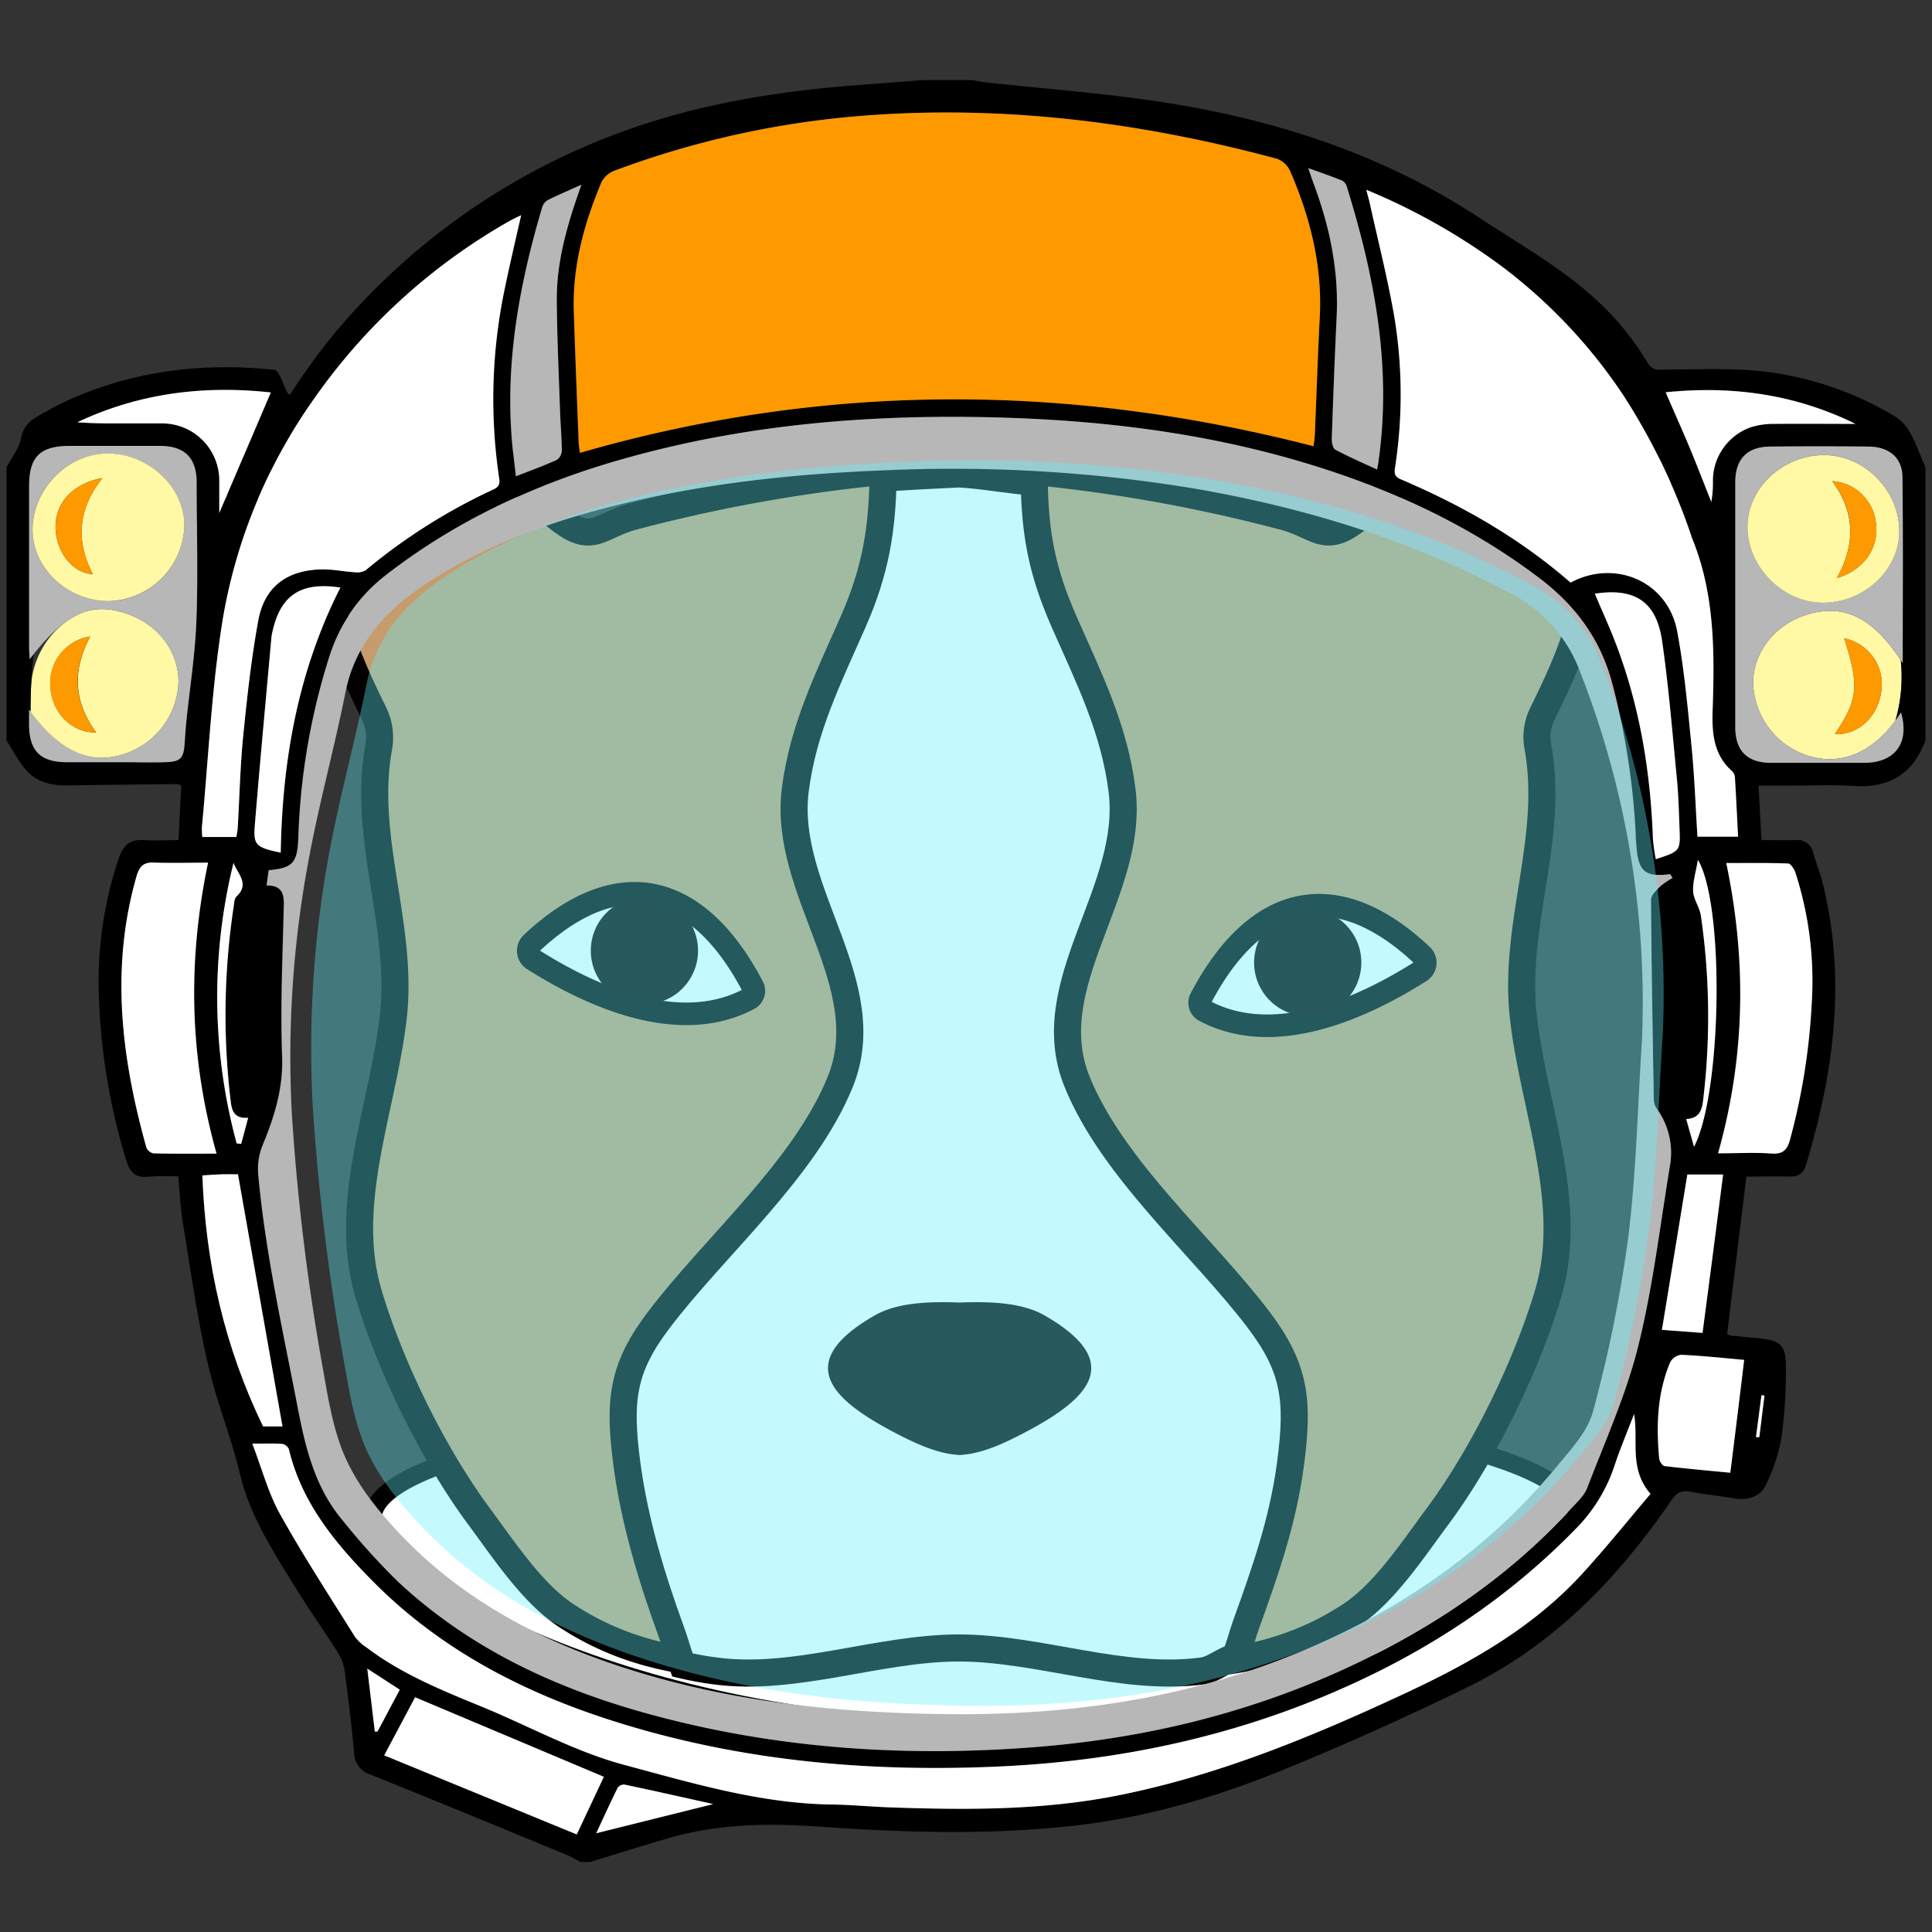 <svg xmlns="http://www.w3.org/2000/svg" viewBox="0 0 428 428"><rect x="0" y="0" width="428" height="428" fill="#333333" stroke="none"/><defs><style>.cls-1{fill:#e0b892;}.cls-10,.cls-2,.cls-4,.cls-5{fill:#fff;}.cls-2{stroke:#000;stroke-width:4px;}.cls-2,.cls-3,.cls-4,.cls-5{stroke-miterlimit:10;}.cls-3{fill:#c69c6d;}.cls-3,.cls-4,.cls-5{stroke:#020000;}.cls-3,.cls-4{stroke-width:6px;}.cls-5{stroke-width:5px;}.cls-6{fill:#070000;}.cls-7{fill:#fff8a4;}.cls-8{fill:#f90;}.cls-9{fill:#b7b7b7;}.cls-11,.cls-12{fill:#60f1fc;}.cls-11{opacity:0.37;}.cls-13{fill:none;}</style></defs><title>deploy_1</title><g id="Layer_2" data-name="Layer 2"><g id="Layer_2-2" data-name="Layer 2"><path class="cls-1" d="M207.31,140.82c-2.93-13.36-14.54-37.3-1.33-34.62.67.14,15.82,12,21.83,19.31a1.74,1.74,0,0,1-.26,2.47l-17.47,13.83A1.73,1.73,0,0,1,207.31,140.82Z"/><path class="cls-1" d="M223.12,140.82c2.93-13.36,3.54-21.32,1.32-34.62a1.73,1.73,0,0,0-2.91-1,245.11,245.11,0,0,0-18.91,20.27,1.74,1.74,0,0,0,.26,2.47l17.46,13.83A1.74,1.74,0,0,0,223.12,140.82Z"/><path class="cls-2" d="M349.56,336.32c0,14-51.95,46.68-130.56,46.68S82.56,350.29,82.56,336.32,140.39,311,219,311,349.56,322.36,349.56,336.32Z"/><path class="cls-3" d="M212.3,363.26c18.84,0,38.43,7.48,57.12,5.08,10.83-1.39,20.47-4.34,29.86-10.54,7.44-4.92,13.71-14.5,19.14-21.81,10-13.45,19.54-32.77,24.49-49.23,6-19.89-3-40.81-5.38-61-2.5-20.66,6.93-40,3.14-60.4a11.82,11.82,0,0,1,1.06-7.33c6.08-12.29,11.08-24,10.53-38.51-.59-15.5,37.06-4.51,27.32-15.85-1.31-1.52-43.78-18.52-45.71-18-14.12,3.9-15.29,10.38-22.92,19.14-3.36,3.85-7.72,8.58-12,11.39-5.85,3.83-7.77,0-14.5-1.75a348.65,348.65,0,0,0-72.15-11.24,348.44,348.44,0,0,0-72.15,11.24c-6.73,1.8-8.65,5.58-14.5,1.75-4.28-2.81-8.64-7.54-12-11.39C106.08,96.18,90.12,87.12,88.13,88c-90.41,40.33-15.21,16.14-15.79,31.54-.55,14.48,4.41,26.14,10.46,38.38a12.24,12.24,0,0,1,1.1,7.6c-3.73,20.38,5.66,39.65,3.17,60.26-2.43,20.16-11.36,41.08-5.38,61,4.94,16.46,14.51,35.78,24.49,49.23,5.42,7.31,11.7,16.89,19.14,21.81,9.38,6.2,19,9.15,29.85,10.54C173.86,370.74,193.46,363.26,212.3,363.26Z"/><path class="cls-4" d="M285.89,324.3c1.88-14.2,1-21.28-7.12-32-12.41-16.32-32.22-33.19-40.13-52.57-8.87-21.74,12.73-42.18,9.93-64.63-1.71-13.73-7.44-25.11-12.82-37.32-4.95-11.26-6.43-19.47-6.64-31-5.63-.36-11.23-1.52-16.74-1.79-5.51.27-11.11.55-16.74.91-.2,11.52-1.68,20.61-6.64,31.87-5.37,12.21-11.11,23.59-12.82,37.32C173.38,197.59,195,218,186.1,239.77,178.19,259.15,158.39,276,146,292.34c-8.12,10.68-9,17.76-7.12,32,1.69,12.74,5.54,25.4,9.89,37.29.71,1.93,1.46,4.69,2.41,7.22,2.35.54,4.76,1,7.23,1.31,17.66,2.4,36.18-5.08,54-5.08s36.32,7.48,54,5.08c2.48-.34,4.88-2.53,7.24-3.07,1-2.53,1.69-5.29,2.4-7.22C280.35,347.94,284.2,337,285.89,324.3Z"/><path class="cls-5" d="M117.76,208.93c19.17-18,36.93-13.42,49,9.63a2,2,0,0,1-.81,2.72c-15,8-33.91.12-47.87-8.71A2.32,2.32,0,0,1,117.76,208.93Z"/><path class="cls-6" d="M231.35,291.38c-4.81-2.75-11.58-3.08-18.42-2.84h-.68c-6.84-.24-13.61.09-18.42,2.84-18.16,10.38-9.55,18.47,3.18,25.36,5.89,3.18,10.63,5.24,15.22,5.57a2.17,2.17,0,0,0,.72,0c4.59-.33,9.33-2.39,15.21-5.57C240.89,309.85,249.51,301.76,231.35,291.38Z"/><path class="cls-5" d="M315,211.57c-19.17-18-36.93-13.42-49,9.63a2,2,0,0,0,.81,2.72c15,8,33.91.12,47.87-8.71A2.31,2.31,0,0,0,315,211.57Z"/><circle class="cls-6" cx="142.76" cy="210.6" r="11.88"/><circle class="cls-6" cx="289.7" cy="213.24" r="11.88"/><g id="xWrKPt.tif"><path class="cls-7" d="M27.65,167a17.39,17.39,0,0,0,11.89-15.87c.08-6.67-4.35-12.66-11.17-15.08-5.06-1.79-9.15-1.5-13.43,1.44a19.21,19.21,0,0,0-8.09,15.17c-.06,1.74-.09,3.46-.1,5.18C13.37,166.8,20.15,169.48,27.65,167ZM20,141c-3.93,7.31-3.81,14.33,1.33,21.29-5.47,0-9.71-4.28-10.14-9.92A10.43,10.43,0,0,1,20,141Z"/><path class="cls-7" d="M400.67,136.05c-7.32,2.1-12.35,8.38-12.29,15.33a17.41,17.41,0,0,0,12.31,16.09c7.13,2.15,13.93-.67,19.21-7.85a34.9,34.9,0,0,0,1.18-13.36C414.86,136.8,408.6,133.78,400.67,136.05Zm16.09,17.16c-.77,5.64-5.16,9.66-10.3,9.43,5.19-7.75,5.48-10.7,2.07-21.24A10.41,10.41,0,0,1,416.76,153.21Z"/><path d="M423.07,95.69a9.84,9.84,0,0,0-3.45-3.54,72.75,72.75,0,0,0-29.11-9.88c-7.47-.81-15.08-.42-22.63-.38a2.84,2.84,0,0,1-2.92-1.6C355.35,64.43,342.89,58.16,327.34,48c-21.11-13.8-44.52-21.39-69.15-25.27-13.42-2.11-27-3.07-40.53-4.56-.69-.08-1.37-.27-2.06-.42H204.39q-6.51.51-13,1c-18.94,1.36-37.35,4.31-55.09,11A149.94,149.94,0,0,0,73.5,74.57a149.54,149.54,0,0,0-9.07,12.57c-1,1.53-2-5-3.72-5.22-15.78-1.64-31.08.18-45.65,6.76a78.54,78.54,0,0,0-7.3,3.89,6.61,6.61,0,0,0-3.12,4.66c-.51,2.23-2.09,4.22-3.2,6.31v60.51c1.5,2.27,2.73,4.79,4.55,6.77,2.27,2.45,5.43,3.23,8.78,3.18,8.1-.13,16.19-.21,24.28-.3a7.63,7.63,0,0,1,1.11.24c-.19,3.85-.39,7.72-.61,12.17-2.68,0-5.14.16-7.58,0-3.25-.26-4.76,1.26-5.74,4.24a86,86,0,0,0-4.32,30.56A140.05,140.05,0,0,0,28,257.18c.83,2.69,2.15,3.83,5,3.49a55.39,55.39,0,0,1,6.49-.05c.32,3.35.46,6.79,1,10.17,1.84,11.07,3.3,22.24,6,33.11,1.86,7.62,4.87,15,6.69,22.69,2.18,9.23,7.37,17.15,12.28,25.12,3,4.85,6.3,9.51,9.35,14.32a9.83,9.83,0,0,1,1.5,3.87c.82,6.1,1.56,12.21,2.14,18.33a5.18,5.18,0,0,0,3.65,4.91c14.53,5.83,29,11.82,43.48,17.78,1,.43,2,1,3,1.57h2.14c5.83-1.78,11.64-3.61,17.5-5.31,10.93-3.17,22.06-3.32,33.33-2.52,18.56,1.31,37.14,1.87,55.71-.14,16.05-1.73,31.45-6.14,46.31-12.16,14.08-5.71,28-12,41.62-18.64,18.95-9.27,33.2-24,45-41.26,1.17-1.72,2.26-2.42,4.32-2,3.21.63,6.49.92,9.71,1.49,2.78.49,5.76-.37,6.91-2.89a38.5,38.5,0,0,0,3.47-10.28,103.76,103.76,0,0,0,1-17c-.08-3.83-1.63-4.85-5.39-5.24-2.3-.25-4.61-.45-6.91-.68a4,4,0,0,1-.69-.3q2.12-17.34,4.27-34.91c3.2,0,6.37-.06,9.54,0,1.84,0,3-.53,3.61-2.4,6.28-20.7,9.08-41.61,3.65-63-.55-2.15-1.43-4.22-2-6.36a3.56,3.56,0,0,0-4-2.78c-2.39.05-4.78,0-7.46,0-.22-4.22-.43-8-.65-12.07H397c4.53,0,9.09-.23,13.6.07,7.88.53,13.21-2.63,15.94-10.09V103.54C425.42,100.91,424.45,98.19,423.07,95.69Zm-12-1.82c-6.07,0-12.14-.06-18.21,0a16.28,16.28,0,0,0-5.21.82,12.57,12.57,0,0,0-8.17,11.74,24,24,0,0,1-.36,4.74c-1.59-4-3.13-8-4.79-12s-3.44-8-5.32-12.32C383.68,85.4,397.68,87.33,411,93.87ZM332.6,58.94a116.28,116.28,0,0,1,26.87,28.4,138.71,138.71,0,0,1,15.23,31.43c0,.08,0,.17.07.26,5.13,12.38,5.08,25.4,4.63,38.44-.17,5.08.25,9.83,4.4,13.45a2.23,2.23,0,0,1,.55,1.43c.26,4.26.46,8.53.69,13h-9c-.42-6.68-.65-13.35-1.31-20-.84-8.51-1.61-17.07-3.17-25.46-2.06-11-13.59-16.13-23.62-10.84-11.22-9.77-24-17.12-37.68-22.89-1.68-.71-1.32-1.84-1.15-3A105.8,105.8,0,0,0,309,70.88c-1.45-8.69-3.67-17.25-5.55-25.87-.19-.85-.43-1.68-.75-3A140.52,140.52,0,0,1,332.6,58.94ZM58.18,253.58c2.58-6.23,4.53-12.52,4.27-19.59-.42-11.22.13-22.47.38-33.71.05-2.61-.74-4.16-3.82-4.12.17-1.22.32-2.32.46-3.38,5.28-.49,6.35-1.54,6.57-7.13a147.4,147.4,0,0,1,6.87-40.2,36.34,36.34,0,0,1,12.76-18.19c16.49-12.76,35.09-21,55-26.33,27-7.31,54.66-9.29,82.54-8.38,24,.79,47.69,4,70.63,11.5,16.94,5.53,32.79,13.17,47.1,24,8.2,6.22,13.74,13.75,16.31,23.89a162.43,162.43,0,0,1,5.06,33c0,.8.08,1.6.14,2.4.43,5.77,1.92,7,7.47,6.32l.6.84a16.22,16.22,0,0,0-2.72,1.84c-.85.85-2.07,1.95-2.07,2.94.1,14.72.36,29.44.61,44.16a3.78,3.78,0,0,0,.54,2A16.62,16.62,0,0,1,370,257.94c-2.23,13.45-3.81,27.07-7.08,40.27-2.67,10.74-7.31,21-11.29,31.38-.7,1.82-2.37,3.32-3.76,4.82-13.52,14.7-29.72,25.7-47.65,34.23-22.63,10.75-46.57,16.54-71.44,18.44-28.61,2.19-56.92.28-84.69-7.28-20.79-5.65-40-14.55-55.93-29.42A152.48,152.48,0,0,1,75.82,336.7c-6.18-7.37-8.24-16.34-10-25.56-3.24-16.8-7-33.51-8.58-50.61A14,14,0,0,1,58.18,253.58Zm-1.72-70.89c1.13-13.84,2.43-27.66,3.67-41.49a9.88,9.88,0,0,1,.24-1.32c1.78-8,6.28-11.07,15.05-9.72-9.37,18.42-12.88,38.14-13.23,58.73C56.65,187.72,56.08,187.25,56.46,182.69Zm296.83-51.17c8.95-1.35,13.67,1.77,14.93,10.55,1.44,10,2.26,20.17,3.25,30.27.36,3.72.46,7.47.6,11.21.19,5,.16,5-5.26,6.79a40.35,40.35,0,0,1-.63-4.49c-.55-15.16-3-29.94-8.55-44.11C356.31,138.36,354.8,135.06,353.29,131.52Zm20.52,128.67h7.92c-1.55,12-3,23.43-4.56,35.09l-9-.67Q371,277.33,373.81,260.19Zm1.47-6.14-1.73-6.14c3.38-.21,3.58-2.57,3.85-5.06a155,155,0,0,0-.6-40c-.27-1.84-1.61-3.56-1.71-5.37-.12-2.06.58-4.17,1.05-7C382.1,200.49,381.45,242.19,375.28,254.05Zm-77.88-214a2.38,2.38,0,0,1,1,1.44c6.11,19.75,9.94,39.77,7,60.57-.08.52-.2,1-.37,2-3.2-1.48-6.28-2.81-9.23-4.39-.56-.3-.83-1.63-.8-2.48.31-9,.65-18,1.08-27,.49-10.24-1.55-20-5.13-29.55-.33-.9-.63-1.81-1.16-3.34C292.67,38.31,295.07,39.12,297.4,40.07ZM136.18,37.79a201.52,201.52,0,0,1,52.37-11.93c32-2.87,63.37,1,94.27,9.3a5.16,5.16,0,0,1,2.91,2.6C290.28,48.17,293,59,292.36,70.48c-.44,8.64-.72,17.28-1.09,25.93,0,.79-.18,1.57-.29,2.44-54.38-14-108.36-14.17-162.52,1.47-.09-.76-.26-1.6-.29-2.45-.37-9.62-.76-19.25-1.07-28.87-.32-10.11,2.31-19.61,6.2-28.79A5.38,5.38,0,0,1,136.18,37.79Zm-15,6.63c2.25-1.15,4.59-2.14,7.59-3.5-3.16,8.84-5.51,17-5.46,25.56.05,8.1.44,16.2.71,24.31.1,3,.37,6,.4,9.07a2.62,2.62,0,0,1-1.07,2c-2.81,1.27-5.72,2.33-9.11,3.67-.37-3.47-.82-6.58-1-9.72-1.13-17,2-33.52,6.8-49.76A2.93,2.93,0,0,1,121.22,44.42ZM69.06,89.07A132.72,132.72,0,0,1,112.8,49c.75-.43,1.54-.78,2.65-1.33-1.25,5.57-2.49,10.74-3.57,16a118.53,118.53,0,0,0-1.33,42c.19,1.3.17,2.08-1.21,2.73A128.19,128.19,0,0,0,81,126.32a3.64,3.64,0,0,1-2.35.44c-2.57-.15-5.13-.69-7.68-.61-7.55.24-12.41,3.94-13.76,11.35-1.53,8.4-2.47,16.93-3.32,25.44-.68,6.82-.83,13.7-1.23,20.56,0,.61-.16,1.21-.26,1.92H44.82a14.83,14.83,0,0,1-.09-2.22c1.44-15.26,2.15-30.65,4.57-45.75A118.31,118.31,0,0,1,69.06,89.07ZM51.15,244.29c.26,2.17,1.11,3.55,3.83,3.33-.58,2.15-1.06,4-1.55,5.79l-1-.1a124.05,124.05,0,0,1-.68-62.16c.91,2.43,3.64,4.68.66,7.45-.49.46-.51,1.49-.63,2.27A159.86,159.86,0,0,0,51.15,244.29ZM60,86.94c-3.76,8.83-7.48,17.54-11.41,26.73,0-2.66,0-4.91,0-7.15A12.64,12.64,0,0,0,35.85,93.8c-3.12,0-6.23,0-9.35,0s-6.22,0-9.36-.26C30.8,87.08,45.17,85.32,60,86.94ZM36.55,168.86c-3,.09-6,0-9.07,0q-6.28,0-12.55,0c-6,0-8.44-2.47-8.48-8.43,0-.88,0-1.76,0-3.28l.32.41A113.15,113.15,0,0,1,7.42,145c-.28.35-.57.71-.86,1.09,0-1-.11-1.77-.11-2.54q0-17.92,0-35.86c0-6.44,2.44-8.85,8.91-8.87,6.67,0,13.35,0,20,0,5.58,0,8.19,2.62,8.21,8.18,0,10.17.32,20.36-.06,30.51-.28,7.47-1.46,14.9-2.23,22.34-.16,1.6-.26,3.2-.37,4.8C40.68,168.07,40,168.75,36.55,168.86ZM34,255.51a2.22,2.22,0,0,1-1.57-1.34c-5.53-19.84-8-39.8-2.16-60.08.61-2.1,1.51-3.12,3.83-3,4.06.16,8.13,0,12,0-4.45,21.26-4.29,42.54,1.89,64.46C43.33,255.57,38.66,255.62,34,255.51Zm10.84,4.85c1.46-.09,2.85-.21,4.25-.25s2.64,0,3.64,0c3.3,18.66,6.57,37.2,9.86,55.86h-4.3C49.72,298.32,45.55,279.88,44.83,260.36ZM83,383.57c-.53-4.4-1.06-8.79-1.67-13.92l7.2,4.67c-1.72,3.22-3.33,6.25-4.94,9.28Zm44.78,22.82L85.11,388.87c2.34-4.38,4.53-8.51,6.85-12.87l41.81,17.62Zm4.3-.27c1.68-3.6,3.17-6.89,4.78-10.11a1.73,1.73,0,0,1,1.48-.67c6.33,1.34,12.64,2.76,19.66,4.32Zm218.41-57.47c-11.24,12.27-25.49,20.13-40.35,27-20,9.28-40.3,17.62-62,22-16.87,3.43-34,3.34-51.07,2.74-4.26-.15-8.53-.58-12.79-.63-15.85-.2-31-4.76-46-8.78-10.82-2.88-20.9-8.5-31.35-12.8-9-3.7-18-7.32-25.8-13.25a9.8,9.8,0,0,1-2.51-2.32c-5.62-9-11.42-17.89-16.58-27.14-2.61-4.66-4-10-6.17-15.66,2.78,0,4.7-.08,6.61.06A2,2,0,0,1,64,321.05c2.83,11.87,10.29,20.85,18.53,29.19C98,365.89,117,375.5,137.81,381.87c27.46,8.42,55.65,10.8,84.21,9.43,25.37-1.22,49.92-6.32,73.34-16.38,20.5-8.81,38.87-20.79,54.45-37a35.78,35.78,0,0,0,8-13.68c1.21-3.53,2.66-7,4.23-11,1,6.06-1.19,12.1,3.64,17.7C360.91,336.53,355.91,342.76,350.53,348.65Zm39.7-39.58.67.09-1.14,9.22H389C389.41,315.28,389.82,312.17,390.23,309.07Zm-3.84-7.81c-1,8.4-2,16.48-3.07,25-4.39-.43-9.49-.87-14.57-1.48-.47-.05-1.12-1.07-1.18-1.69-.67-7.26-.44-14.46,2.43-21.3a3.22,3.22,0,0,1,2.42-1.66C377.21,300.35,382,300.86,386.39,301.26Zm9.71-110c.58,0,1.37,1.22,1.64,2a78.29,78.29,0,0,1,3.62,29,143.58,143.58,0,0,1-4.76,30c-.65,2.43-1.57,3.48-4.3,3.25-3.87-.32-7.78-.08-11.69-.08,6.13-21.77,6.28-43,1.82-64.31C386.79,191.2,391.45,191.12,396.1,191.29ZM412.9,169c-6.85,0-13.7,0-20.55,0-5.26,0-7.92-2.65-7.93-7.88q0-27.15,0-54.3c0-5.11,2.64-7.83,7.69-7.88q10.93-.11,21.88,0c4.5.06,7.41,2.46,7.46,6.7.17,13.54.06,27.07.06,41.29-.14-.23-.29-.43-.43-.65a34.9,34.9,0,0,1-1.18,13.36c.42-.57.83-1.16,1.23-1.79C423.08,164.59,419.84,169,412.9,169Z"/><path class="cls-8" d="M291,98.85c-54.38-14-108.36-14.17-162.52,1.47-.09-.76-.26-1.6-.29-2.45-.37-9.62-.76-19.25-1.07-28.87-.32-10.11,2.31-19.61,6.2-28.79a5.38,5.38,0,0,1,2.88-2.42,201.52,201.52,0,0,1,52.37-11.93c32-2.87,63.37,1,94.27,9.3a5.16,5.16,0,0,1,2.91,2.6C290.28,48.17,293,59,292.36,70.48c-.44,8.64-.72,17.28-1.09,25.93C291.23,97.2,291.09,98,291,98.85Z"/><path class="cls-9" d="M370.55,194.5a16.22,16.22,0,0,0-2.72,1.84c-.85.85-2.07,1.95-2.07,2.94.1,14.72.36,29.44.61,44.16a3.78,3.78,0,0,0,.54,2A16.62,16.62,0,0,1,370,257.94c-2.23,13.45-3.81,27.07-7.08,40.27-2.67,10.74-7.31,21-11.29,31.38-.7,1.82-2.37,3.32-3.76,4.82-13.52,14.7-29.72,25.7-47.65,34.23-22.63,10.75-46.57,16.54-71.44,18.44-28.61,2.19-56.92.28-84.69-7.28-20.79-5.65-40-14.55-55.93-29.42A152.48,152.48,0,0,1,75.82,336.7c-6.18-7.37-8.24-16.34-10-25.56-3.24-16.8-7-33.51-8.58-50.61a14,14,0,0,1,1-6.95c2.58-6.23,4.53-12.52,4.27-19.59-.42-11.22.13-22.47.38-33.71.05-2.61-.74-4.16-3.82-4.12l.46-3.38c5.28-.49,6.35-1.54,6.57-7.13a147.4,147.4,0,0,1,6.87-40.2,36.34,36.34,0,0,1,12.76-18.19c16.49-12.76,35.09-21,55-26.33,27-7.31,54.66-9.29,82.54-8.38,24,.79,47.69,4,70.63,11.5,16.94,5.53,32.79,13.17,47.1,24,8.2,6.22,13.74,13.75,16.31,23.89a162.43,162.43,0,0,1,5.06,33c0,.8.08,1.6.14,2.4.43,5.77,1.92,7,7.47,6.32Zm-6.8,36A200.54,200.54,0,0,0,350,148.73a32,32,0,0,0-15.68-17.44c-21.84-11.69-45.12-18.76-69.37-23a328.91,328.91,0,0,0-68.88-4.1c-19.59.75-39,2.77-58.15,7.4-14.94,3.62-29.34,8.63-42.42,17-9.41,6-16.69,13.38-19,24.92-2.4,12.06-5.68,23.94-7.94,36a237,237,0,0,0-3.89,57.52,499.05,499.05,0,0,0,6.88,56.27c1,5.69,1.94,11.49,3.87,16.89,2.57,7.19,7.26,13.26,12.45,18.85,15.34,16.54,34.78,26,56,32.13,21.7,6.28,44,8.35,66.49,8.57,27,.27,53.21-3.56,78.24-14.05,21.95-9.19,41.05-22.4,56.3-40.84,3.09-3.75,6.81-7.71,8-12.17a297,297,0,0,0,7.76-38.21C362.49,259.92,362.78,245.16,363.75,230.48Z"/><path class="cls-10" d="M302.69,42.05A140.52,140.52,0,0,1,332.6,58.94a116.28,116.28,0,0,1,26.87,28.4,138.71,138.71,0,0,1,15.23,31.43c0,.08,0,.17.07.26,5.13,12.38,5.08,25.4,4.63,38.44-.17,5.08.25,9.83,4.4,13.45a2.23,2.23,0,0,1,.55,1.43c.26,4.26.46,8.53.69,13h-9c-.42-6.68-.65-13.35-1.31-20-.84-8.51-1.61-17.07-3.17-25.46-2.06-11-13.59-16.13-23.62-10.84-11.22-9.77-24-17.12-37.68-22.89-1.68-.71-1.32-1.84-1.15-3A105.8,105.8,0,0,0,309,70.88c-1.45-8.69-3.67-17.25-5.55-25.87C303.25,44.16,303,43.33,302.69,42.05Z"/><path class="cls-10" d="M362,313.25c1,6.06-1.19,12.1,3.64,17.7-4.75,5.58-9.75,11.81-15.13,17.7-11.24,12.27-25.49,20.13-40.35,27-20,9.28-40.3,17.62-62,22-16.87,3.43-34,3.34-51.07,2.74-4.26-.15-8.53-.58-12.79-.63-15.85-.2-31-4.76-46-8.78-10.82-2.88-20.9-8.5-31.35-12.8-9-3.7-18-7.32-25.8-13.25a9.8,9.8,0,0,1-2.51-2.32c-5.62-9-11.42-17.89-16.58-27.14-2.61-4.66-4-10-6.17-15.66,2.78,0,4.7-.08,6.61.06A2,2,0,0,1,64,321.05c2.83,11.87,10.29,20.85,18.53,29.19C98,365.89,117,375.5,137.81,381.87c27.46,8.42,55.65,10.8,84.21,9.43,25.37-1.22,49.92-6.32,73.34-16.38,20.5-8.81,38.87-20.79,54.45-37a35.78,35.78,0,0,0,8-13.68C359,320.74,360.45,317.3,362,313.25Z"/><path class="cls-10" d="M52.37,185.42H44.82a14.83,14.83,0,0,1-.09-2.22c1.44-15.26,2.15-30.65,4.57-45.75A118.31,118.31,0,0,1,69.06,89.07,132.72,132.72,0,0,1,112.8,49c.75-.43,1.54-.78,2.65-1.33-1.25,5.57-2.49,10.74-3.57,16a118.53,118.53,0,0,0-1.33,42c.19,1.3.17,2.08-1.21,2.73A128.19,128.19,0,0,0,81,126.32a3.64,3.64,0,0,1-2.35.44c-2.57-.15-5.13-.69-7.68-.61-7.55.24-12.41,3.94-13.76,11.35-1.53,8.4-2.47,16.93-3.32,25.44-.68,6.82-.83,13.7-1.23,20.56C52.59,184.11,52.47,184.71,52.37,185.42Z"/><path class="cls-10" d="M46.09,191.11c-4.45,21.26-4.29,42.54,1.89,64.46-4.65,0-9.32.05-14-.06a2.22,2.22,0,0,1-1.57-1.34c-5.53-19.84-8-39.8-2.16-60.08.61-2.1,1.51-3.12,3.83-3C38.15,191.23,42.22,191.11,46.09,191.11Z"/><path class="cls-10" d="M380.61,255.51c6.13-21.77,6.28-43,1.82-64.31,4.36,0,9-.08,13.67.09.58,0,1.37,1.22,1.64,2a78.29,78.29,0,0,1,3.62,29,143.58,143.58,0,0,1-4.76,30c-.65,2.43-1.57,3.48-4.3,3.25C388.43,255.27,384.52,255.51,380.61,255.51Z"/><path class="cls-9" d="M421.51,146.91c-6.36-10-12.73-13.18-20.84-10.86-7.32,2.1-12.35,8.38-12.29,15.33a17.41,17.41,0,0,0,12.31,16.09c7.69,2.32,15-1.14,20.44-9.64,1.95,6.76-1.29,11.16-8.23,11.16s-13.7,0-20.55,0c-5.26,0-7.92-2.65-7.93-7.88q0-27.15,0-54.3c0-5.11,2.64-7.83,7.69-7.88q10.93-.11,21.88,0c4.5.06,7.41,2.46,7.46,6.7C421.62,119.16,421.51,132.69,421.51,146.91Zm-.76-29c.14-9-7.43-16.94-16.33-17.11-9.21-.17-17.2,7.08-17.3,15.7-.11,8.89,7.65,16.87,16.52,17C412.72,133.65,420.62,126.45,420.75,117.93Z"/><path class="cls-9" d="M6.44,157.2C13.17,166.46,20,169.52,27.65,167a17.39,17.39,0,0,0,11.89-15.87c.08-6.67-4.35-12.66-11.17-15.08-8.17-2.9-13.79-.37-21.81,10,0-1-.11-1.77-.11-2.54q0-17.92,0-35.86c0-6.44,2.44-8.85,8.91-8.87,6.67,0,13.35,0,20,0,5.58,0,8.19,2.62,8.21,8.18,0,10.17.32,20.36-.06,30.51-.28,7.47-1.46,14.9-2.23,22.34-.16,1.6-.26,3.2-.37,4.8-.25,3.45-.89,4.13-4.38,4.24-3,.09-6,0-9.07,0q-6.28,0-12.55,0c-6,0-8.44-2.47-8.48-8.43C6.44,159.6,6.44,158.72,6.44,157.2Zm17.63-24a17.21,17.21,0,0,0,16.77-16.73c0-8.48-7.75-15.91-16.8-16S7.19,108.28,7.21,117.36C7.23,126,14.94,133.18,24.07,133.17Z"/><path class="cls-10" d="M85.11,388.87c2.34-4.38,4.53-8.51,6.85-12.87l41.81,17.62-6,12.77Z"/><path class="cls-9" d="M305.07,104c-3.2-1.48-6.28-2.81-9.23-4.39-.56-.3-.83-1.63-.8-2.47.31-9,.65-18,1.08-27,.49-10.24-1.55-20-5.13-29.55-.33-.9-.63-1.81-1.16-3.34,2.84,1,5.24,1.84,7.57,2.79a2.38,2.38,0,0,1,1,1.44c6.11,19.75,9.94,39.77,7,60.57C305.36,102.6,305.24,103.12,305.07,104Z"/><path class="cls-9" d="M128.81,40.92c-3.16,8.84-5.51,17-5.46,25.56.05,8.1.44,16.2.71,24.31.1,3,.37,6,.4,9.07a2.62,2.62,0,0,1-1.07,2c-2.81,1.27-5.72,2.33-9.11,3.67-.37-3.47-.82-6.58-1-9.72-1.13-17,2-33.52,6.8-49.76a2.93,2.93,0,0,1,1.17-1.67C123.47,43.27,125.81,42.28,128.81,40.92Z"/><path class="cls-10" d="M62.19,188.89c-5.54-1.17-6.11-1.64-5.73-6.2,1.13-13.84,2.43-27.66,3.67-41.49a9.88,9.88,0,0,1,.24-1.32c1.78-8,6.28-11.07,15.05-9.72C66.05,148.58,62.54,168.3,62.19,188.89Z"/><path class="cls-10" d="M62.58,316h-4.3c-8.56-17.64-12.73-36.08-13.45-55.6,1.46-.09,2.85-.21,4.25-.25s2.64,0,3.64,0C56,278.76,59.29,297.3,62.58,316Z"/><path class="cls-10" d="M353.29,131.52c8.95-1.35,13.67,1.77,14.93,10.55,1.44,10,2.26,20.17,3.25,30.27.36,3.72.46,7.47.6,11.21.19,5,.16,5-5.26,6.79a40.35,40.35,0,0,1-.63-4.49c-.55-15.16-3-29.94-8.55-44.11C356.31,138.36,354.8,135.06,353.29,131.52Z"/><path class="cls-10" d="M386.39,301.26c-1,8.4-2,16.48-3.07,25-4.39-.43-9.49-.87-14.57-1.48-.47-.05-1.12-1.07-1.18-1.69-.67-7.26-.44-14.46,2.43-21.3a3.22,3.22,0,0,1,2.42-1.66C377.21,300.35,382,300.86,386.39,301.26Z"/><path class="cls-10" d="M60,86.94,48.57,113.67c0-2.66,0-4.91,0-7.15A12.64,12.64,0,0,0,35.85,93.8c-3.12,0-6.23,0-9.35,0s-6.22,0-9.36-.26C30.8,87.08,45.17,85.32,60,86.94Z"/><path class="cls-10" d="M369,86.91c14.71-1.51,28.71.42,42.06,7-6.07,0-12.14-.06-18.21,0a16.28,16.28,0,0,0-5.21.82,12.57,12.57,0,0,0-8.17,11.74,24,24,0,0,1-.36,4.74c-1.59-4-3.13-8-4.79-12S370.85,91.24,369,86.91Z"/><path class="cls-10" d="M381.73,260.19c-1.55,12-3,23.43-4.56,35.09l-9-.67q2.82-17.28,5.63-34.42Z"/><path class="cls-10" d="M375.28,254.05l-1.73-6.14c3.38-.21,3.58-2.57,3.85-5.06a155,155,0,0,0-.6-40c-.27-1.84-1.61-3.56-1.71-5.37-.12-2.06.58-4.17,1.05-7C382.1,200.49,381.45,242.19,375.28,254.05Z"/><path class="cls-10" d="M158,399.66l-25.92,6.46c1.68-3.6,3.17-6.89,4.78-10.11a1.73,1.73,0,0,1,1.48-.67C144.71,396.68,151,398.1,158,399.66Z"/><path class="cls-10" d="M51.73,191.15c.91,2.43,3.64,4.68.66,7.45-.49.46-.51,1.49-.63,2.27a159.86,159.86,0,0,0-.61,43.42c.26,2.17,1.11,3.55,3.83,3.33l-1.55,5.79-1-.1A124.05,124.05,0,0,1,51.73,191.15Z"/><path class="cls-8" d="M21.28,162.26c-5.47,0-9.71-4.28-10.14-9.92A10.43,10.43,0,0,1,20,141C16,148.28,16.14,155.3,21.28,162.26Z"/><path class="cls-8" d="M406.46,162.64c5.19-7.75,5.48-10.7,2.07-21.24a10.41,10.41,0,0,1,8.23,11.81C416,158.85,411.6,162.87,406.46,162.64Z"/><path class="cls-10" d="M81.37,369.65l7.2,4.67c-1.72,3.22-3.33,6.25-4.94,9.28l-.59,0C82.51,379.17,82,374.78,81.37,369.65Z"/><path class="cls-10" d="M389,318.38l1.22-9.31.67.09-1.14,9.22Z"/><path class="cls-7" d="M420.75,117.93c-.13,8.52-8,15.72-17.11,15.59-8.87-.13-16.63-8.11-16.52-17,.1-8.62,8.09-15.87,17.3-15.7C413.32,101,420.89,108.92,420.75,117.93Zm-13.83,10.12c6-1.75,9.34-6.67,8.67-12.05a10.39,10.39,0,0,0-9.69-9.41C410.88,113.38,411.16,120.43,406.92,128.05Z"/><path class="cls-7" d="M24.07,133.17c-9.13,0-16.84-7.22-16.86-15.81,0-9.08,7.85-17,16.83-16.91s16.85,7.51,16.8,16A17.21,17.21,0,0,1,24.07,133.17ZM22.7,105.9C16,107.12,12,111.64,12.32,117.28c.29,5.28,3.9,9.71,8.24,9.91C16.75,119.78,17.24,112.76,22.7,105.9Z"/><path class="cls-11" d="M354.67,146.85A31.9,31.9,0,0,0,339,129.41c-21.83-11.69-45.12-18.76-69.36-23a329,329,0,0,0-68.89-4.1c-19.59.75-39,2.77-58.14,7.4-14.95,3.62-29.34,8.63-42.43,17-9.4,6-16.68,13.39-19,24.93-2.41,12.06-5.69,23.94-8,36a237.07,237.07,0,0,0-3.89,57.53,503.7,503.7,0,0,0,6.88,56.27c1,5.69,1.94,11.48,3.87,16.89,2.57,7.19,7.26,13.26,12.45,18.85,15.34,16.54,34.79,26,56,32.13,21.71,6.27,44,8.35,66.49,8.57,27,.27,53.21-3.56,78.24-14.05,21.95-9.19,41.05-22.4,56.3-40.84,3.09-3.75,6.82-7.71,8-12.17a298.73,298.73,0,0,0,7.77-38.21c1.83-14.57,2.12-29.33,3.09-44A200.54,200.54,0,0,0,354.67,146.85Zm6,124.23a6.85,6.85,0,0,1-.27,1.39Z"/><path class="cls-8" d="M406.92,128.05c4.24-7.62,4-14.67-1-21.46a10.39,10.39,0,0,1,9.69,9.41C416.26,121.38,412.9,126.3,406.92,128.05Z"/><path class="cls-8" d="M22.7,105.9c-5.46,6.86-5.95,13.88-2.14,21.29-4.34-.2-7.95-4.63-8.24-9.91C12,111.64,16,107.12,22.7,105.9Z"/></g><path class="cls-12" d="M215.32,163.53h0Z"/><rect class="cls-13" width="428" height="428"/></g></g></svg>